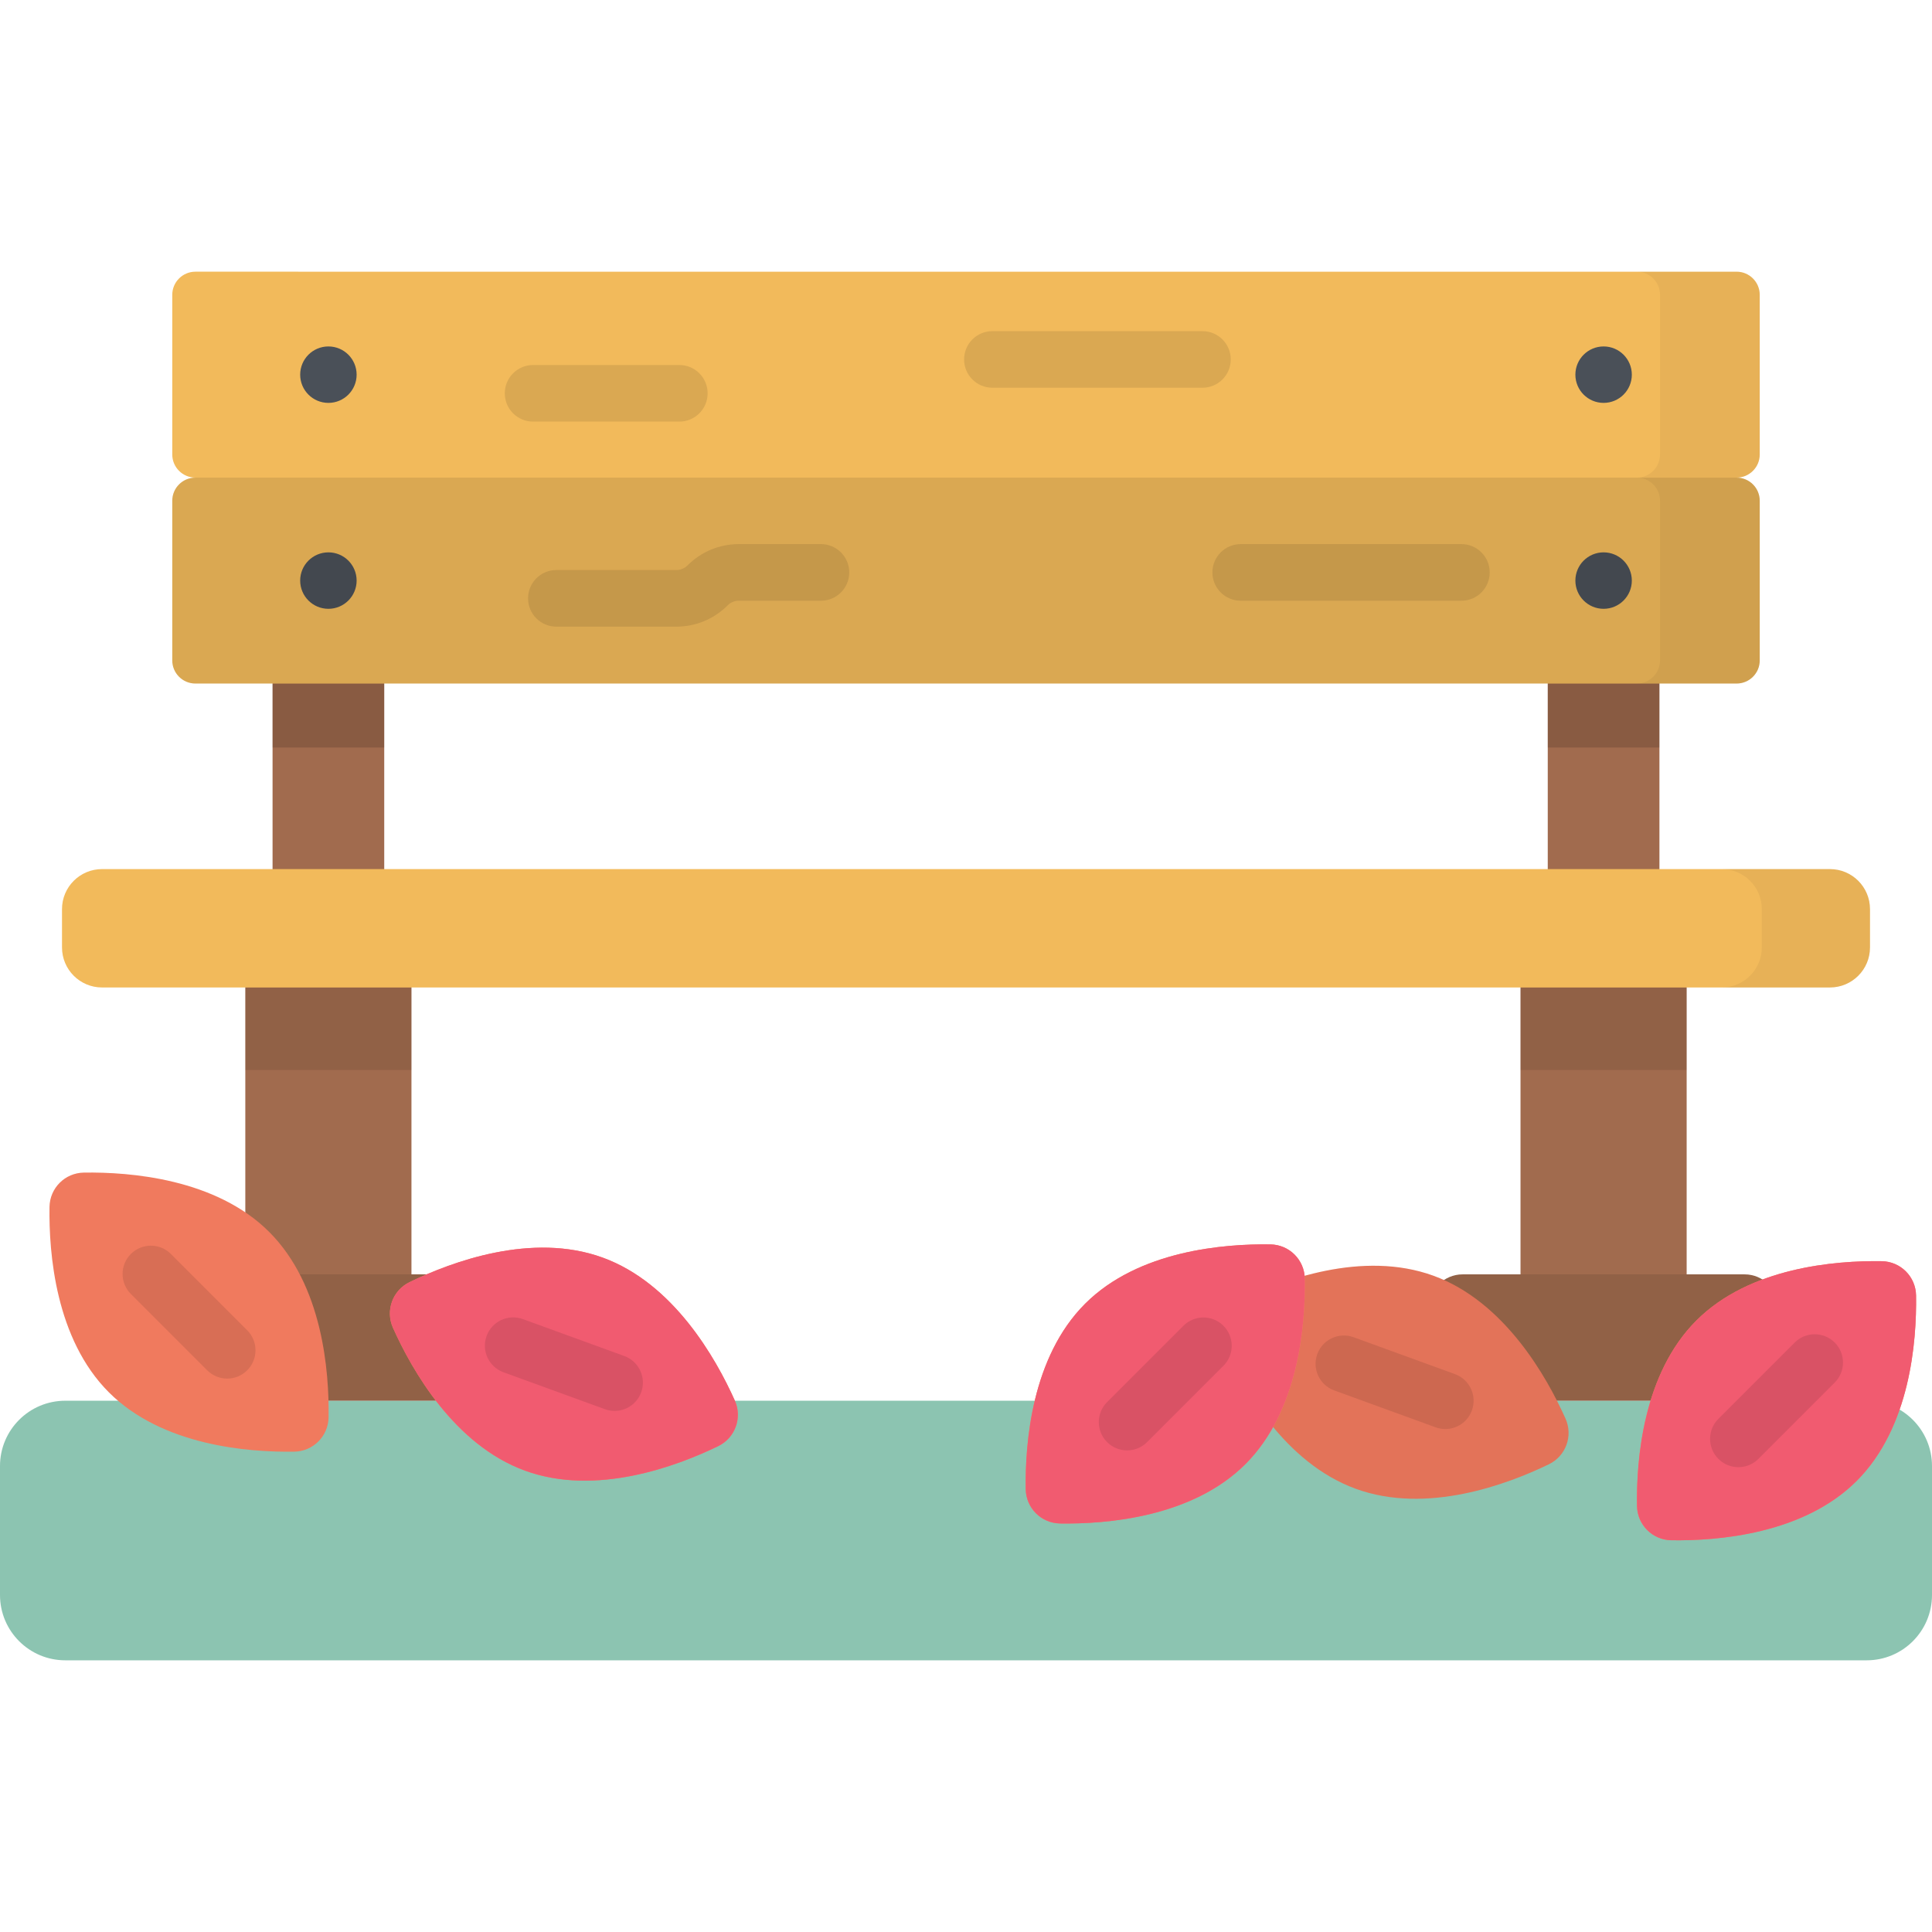 <?xml version="1.0" encoding="iso-8859-1"?>
<!-- Generator: Adobe Illustrator 19.0.0, SVG Export Plug-In . SVG Version: 6.00 Build 0)  -->
<svg xmlns="http://www.w3.org/2000/svg" xmlns:xlink="http://www.w3.org/1999/xlink" version="1.1" id="Capa_1" x="0px" y="0px" viewBox="0 0 511.999 511.999" style="enable-background:new 0 0 511.999 511.999;" xml:space="preserve">
<path style="fill:#8CC4B1;" d="M494.693,439.999H17.307C7.749,439.999,0,432.25,0,422.691v-34.179  c0-9.559,7.749-17.307,17.307-17.307h477.385c9.559,0,17.307,7.749,17.307,17.307v34.179  C512,432.25,504.251,439.999,494.693,439.999z"/>
<g>
	<rect x="72.23" y="178.33" style="fill:#A16B4E;" width="29.596" height="54.796"/>
	<rect x="410.17" y="178.33" style="fill:#A16B4E;" width="29.596" height="54.796"/>
</g>
<rect x="72.23" y="181.14" style="opacity:0.15;enable-background:new    ;" width="29.596" height="16.962"/>
<rect x="65.01" y="258" style="fill:#A16B4E;" width="44.03" height="83.41"/>
<rect x="65.01" y="261.69" style="opacity:0.1;enable-background:new    ;" width="44.03" height="21.876"/>
<g>
	<path style="fill:#A16B4E;" d="M124.39,337.72H49.665c-4.903,0-8.877,3.974-8.877,8.877v20.321c0,2.367,1.919,4.286,4.287,4.286   h83.906c2.367,0,4.286-1.919,4.286-4.286v-20.321C133.267,341.695,129.293,337.72,124.39,337.72z"/>
	<rect x="402.95" y="258" style="fill:#A16B4E;" width="44.03" height="83.41"/>
</g>
<rect x="402.95" y="261.69" style="opacity:0.1;enable-background:new    ;" width="44.03" height="21.876"/>
<path style="fill:#A16B4E;" d="M387.61,337.72h74.725c4.903,0,8.877,3.974,8.877,8.877v20.321c0,2.367-1.919,4.286-4.287,4.286  h-83.906c-2.367,0-4.286-1.919-4.286-4.286v-20.321C378.733,341.695,382.707,337.72,387.61,337.72z"/>
<path style="opacity:0.1;enable-background:new    ;" d="M124.39,337.72H49.665c-4.903,0-8.877,3.974-8.877,8.877v20.321  c0,2.367,1.919,4.286,4.287,4.286h83.906c2.367,0,4.286-1.919,4.286-4.286v-20.321C133.267,341.695,129.293,337.72,124.39,337.72z"/>
<path style="opacity:0.1;enable-background:new    ;" d="M387.61,337.72h74.725c4.903,0,8.877,3.974,8.877,8.877v20.321  c0,2.367-1.919,4.286-4.287,4.286h-83.906c-2.367,0-4.286-1.919-4.286-4.286v-20.321C378.733,341.695,382.707,337.72,387.61,337.72z  "/>
<rect x="410.17" y="181.14" style="opacity:0.15;enable-background:new    ;" width="29.596" height="16.962"/>
<path style="fill:#F2BA5B;" d="M484.958,261.691H27.042c-5.86,0-10.611-4.751-10.611-10.611v-10.15  c0-5.861,4.751-10.611,10.611-10.611h457.916c5.86,0,10.611,4.751,10.611,10.611v10.15  C495.569,256.94,490.818,261.691,484.958,261.691z"/>
<path style="opacity:0.05;enable-background:new    ;" d="M484.958,230.318h-28.672c5.861,0,10.611,4.751,10.611,10.611v10.15  c0,5.86-4.751,10.611-10.611,10.611h28.672c5.86,0,10.611-4.751,10.611-10.611v-10.15  C495.569,235.069,490.818,230.318,484.958,230.318z"/>
<path style="fill:#FC8063;" d="M449.552,349.957c-14.126,14.126-15.918,36.833-15.73,49.129c0.077,4.998,4.098,9.019,9.096,9.096  c12.296,0.189,35.003-1.604,49.129-15.73s15.918-36.833,15.73-49.129c-0.077-4.998-4.098-9.019-9.096-9.096  C486.385,334.039,463.678,335.831,449.552,349.957z"/>
<path style="fill:#F15B70;" d="M449.552,349.957c-14.126,14.126-15.918,36.833-15.73,49.129c0.077,4.998,4.098,9.019,9.096,9.096  c12.296,0.189,35.003-1.604,49.129-15.73s15.918-36.833,15.73-49.129c-0.077-4.998-4.098-9.019-9.096-9.096  C486.385,334.039,463.678,335.831,449.552,349.957z"/>
<path style="opacity:0.1;enable-background:new    ;" d="M460.687,388.816c-1.919,0-3.839-0.732-5.303-2.196  c-2.929-2.93-2.929-7.678,0-10.607l20.226-20.226c2.929-2.928,7.678-2.928,10.606,0c2.929,2.93,2.929,7.678,0,10.607L465.99,386.62  C464.526,388.085,462.606,388.816,460.687,388.816z"/>
<path style="fill:#FC8063;" d="M28.85,368.976c-14.126-14.126-15.918-36.833-15.73-49.129c0.077-4.998,4.098-9.02,9.096-9.096  c12.296-0.188,35.003,1.604,49.129,15.73s15.918,36.833,15.73,49.129c-0.077,4.998-4.098,9.02-9.096,9.096  C65.683,384.894,42.976,383.102,28.85,368.976z"/>
<path style="opacity:0.05;enable-background:new    ;" d="M28.85,368.976c-14.126-14.126-15.918-36.833-15.73-49.129  c0.077-4.998,4.098-9.02,9.096-9.096c12.296-0.188,35.003,1.604,49.129,15.73s15.918,36.833,15.73,49.129  c-0.077,4.998-4.098,9.02-9.096,9.096C65.683,384.894,42.976,383.102,28.85,368.976z"/>
<path style="opacity:0.1;enable-background:new    ;" d="M60.21,365.341c-1.919,0-3.839-0.732-5.303-2.196l-20.226-20.226  c-2.929-2.93-2.929-7.678,0-10.607c2.929-2.928,7.678-2.928,10.606,0l20.226,20.226c2.929,2.93,2.929,7.678,0,10.607  C64.049,364.608,62.13,365.341,60.21,365.341z"/>
<path style="fill:#FC8063;" d="M359.303,394.549c18.773,6.833,40.11-1.14,51.174-6.507c4.497-2.182,6.443-7.526,4.4-12.088  c-5.026-11.223-16.246-31.046-35.019-37.878c-18.773-6.833-40.11,1.139-51.174,6.507c-4.497,2.182-6.443,7.526-4.4,12.088  C329.309,367.895,340.53,387.717,359.303,394.549z"/>
<path style="opacity:0.1;enable-background:new    ;" d="M359.303,394.549c18.773,6.833,40.11-1.14,51.174-6.507  c4.497-2.182,6.443-7.526,4.4-12.088c-5.026-11.223-16.246-31.046-35.019-37.878c-18.773-6.833-40.11,1.139-51.174,6.507  c-4.497,2.182-6.443,7.526-4.4,12.088C329.309,367.895,340.53,387.717,359.303,394.549z"/>
<path style="opacity:0.1;enable-background:new    ;" d="M383.019,378.707c-0.852,0-1.718-0.147-2.565-0.454l-26.878-9.783  c-3.892-1.417-5.899-5.721-4.482-9.613s5.721-5.893,9.613-4.482l26.878,9.783c3.892,1.417,5.899,5.721,4.482,9.613  C388.958,376.815,386.081,378.707,383.019,378.707z"/>
<path style="fill:#FC8063;" d="M139.158,389.749c18.773,6.833,40.11-1.139,51.174-6.507c4.497-2.182,6.443-7.526,4.4-12.088  c-5.026-11.223-16.246-31.046-35.019-37.878c-18.773-6.833-40.11,1.139-51.174,6.507c-4.497,2.182-6.442,7.526-4.4,12.088  C109.165,363.094,120.386,382.917,139.158,389.749z"/>
<path style="fill:#F15B70;" d="M139.158,389.749c18.773,6.833,40.11-1.139,51.174-6.507c4.497-2.182,6.443-7.526,4.4-12.088  c-5.026-11.223-16.246-31.046-35.019-37.878c-18.773-6.833-40.11,1.139-51.174,6.507c-4.497,2.182-6.442,7.526-4.4,12.088  C109.165,363.094,120.386,382.917,139.158,389.749z"/>
<path style="opacity:0.1;enable-background:new    ;" d="M162.874,373.906c-0.852,0-1.718-0.147-2.565-0.454l-26.878-9.783  c-3.892-1.417-5.899-5.721-4.482-9.613c1.416-3.893,5.722-5.895,9.613-4.482l26.878,9.783c3.892,1.417,5.899,5.721,4.483,9.613  C168.814,372.015,165.937,373.906,162.874,373.906z"/>
<path style="fill:#FC8063;" d="M287.558,345.51c-14.126,14.126-15.918,36.833-15.73,49.129c0.077,4.998,4.098,9.019,9.096,9.096  c12.296,0.189,35.003-1.604,49.129-15.73s15.918-36.833,15.73-49.129c-0.077-4.998-4.098-9.019-9.096-9.096  C324.392,329.592,301.684,331.384,287.558,345.51z"/>
<path style="fill:#F15B70;" d="M287.558,345.51c-14.126,14.126-15.918,36.833-15.73,49.129c0.077,4.998,4.098,9.019,9.096,9.096  c12.296,0.189,35.003-1.604,49.129-15.73s15.918-36.833,15.73-49.129c-0.077-4.998-4.098-9.019-9.096-9.096  C324.392,329.592,301.684,331.384,287.558,345.51z"/>
<path style="opacity:0.1;enable-background:new    ;" d="M298.693,384.371c-1.92,0-3.839-0.732-5.303-2.196  c-2.929-2.93-2.929-7.678,0-10.607l20.226-20.226c2.929-2.928,7.678-2.928,10.607,0c2.929,2.93,2.929,7.678,0,10.607l-20.226,20.226  C302.532,383.639,300.612,384.371,298.693,384.371z"/>
<path style="fill:#F2BA5B;" d="M466.349,120.44V78.134c0-3.387-2.746-6.133-6.133-6.133H51.784c-3.387,0-6.133,2.746-6.133,6.133  v42.306c0,3.387,2.746,6.133,6.133,6.133c-3.387,0-6.133,2.746-6.133,6.133v42.306c0,3.387,2.746,6.133,6.133,6.133h408.433  c3.387,0,6.133-2.746,6.133-6.133v-42.306c0-3.387-2.746-6.133-6.133-6.133C463.603,126.573,466.349,123.827,466.349,120.44z"/>
<g style="opacity:0.1;">
	<path d="M179.227,166.066h-31.784c-4.142,0-7.5-3.357-7.5-7.5s3.358-7.5,7.5-7.5h31.784c1.129,0,2.191-0.44,2.991-1.239   c3.632-3.632,8.461-5.632,13.596-5.632h21.743c4.142,0,7.5,3.357,7.5,7.5s-3.358,7.5-7.5,7.5h-21.743   c-1.129,0-2.191,0.44-2.991,1.239C189.191,164.066,184.363,166.066,179.227,166.066z"/>
	<path d="M387.288,159.195h-58.486c-4.142,0-7.5-3.357-7.5-7.5s3.358-7.5,7.5-7.5h58.486c4.142,0,7.5,3.357,7.5,7.5   S391.43,159.195,387.288,159.195z"/>
</g>
<g>
	<circle style="fill:#4A5058;" cx="424.97" cy="153.86" r="7.48"/>
	<circle style="fill:#4A5058;" cx="87.03" cy="153.86" r="7.48"/>
</g>
<path style="opacity:0.05;enable-background:new    ;" d="M466.349,120.44V78.134c0-3.387-2.746-6.133-6.133-6.133h-26.427  c3.387,0,6.133,2.746,6.133,6.133v42.306c0,3.386-2.744,6.131-6.13,6.133h-0.002h0.001h-0.001h0.002  c3.386,0.001,6.13,2.747,6.13,6.133v42.306c0,3.387-2.746,6.133-6.133,6.133h26.427c3.387,0,6.133-2.746,6.133-6.133v-42.306  c0-3.386-2.745-6.132-6.132-6.133C463.604,126.572,466.349,123.827,466.349,120.44z"/>
<path style="opacity:0.1;enable-background:new    ;" d="M460.216,126.573H51.783c-3.387,0-6.133,2.746-6.133,6.133v42.306  c0,3.387,2.746,6.133,6.133,6.133h408.433c3.387,0,6.133-2.746,6.133-6.133v-42.306  C466.349,129.318,463.603,126.573,460.216,126.573z"/>
<g>
	<circle style="fill:#4A5058;" cx="424.97" cy="99.29" r="7.48"/>
	<circle style="fill:#4A5058;" cx="87.03" cy="99.29" r="7.48"/>
</g>
<g style="opacity:0.1;">
	<path d="M180.029,111.731h-38.756c-4.142,0-7.5-3.357-7.5-7.5s3.358-7.5,7.5-7.5h38.756c4.142,0,7.5,3.357,7.5,7.5   S184.171,111.731,180.029,111.731z"/>
	<path d="M318.662,102.755h-55.668c-4.142,0-7.5-3.357-7.5-7.5s3.358-7.5,7.5-7.5h55.668c4.142,0,7.5,3.357,7.5,7.5   S322.804,102.755,318.662,102.755z"/>
</g>
<g>
</g>
<g>
</g>
<g>
</g>
<g>
</g>
<g>
</g>
<g>
</g>
<g>
</g>
<g>
</g>
<g>
</g>
<g>
</g>
<g>
</g>
<g>
</g>
<g>
</g>
<g>
</g>
<g>
</g>
</svg>
